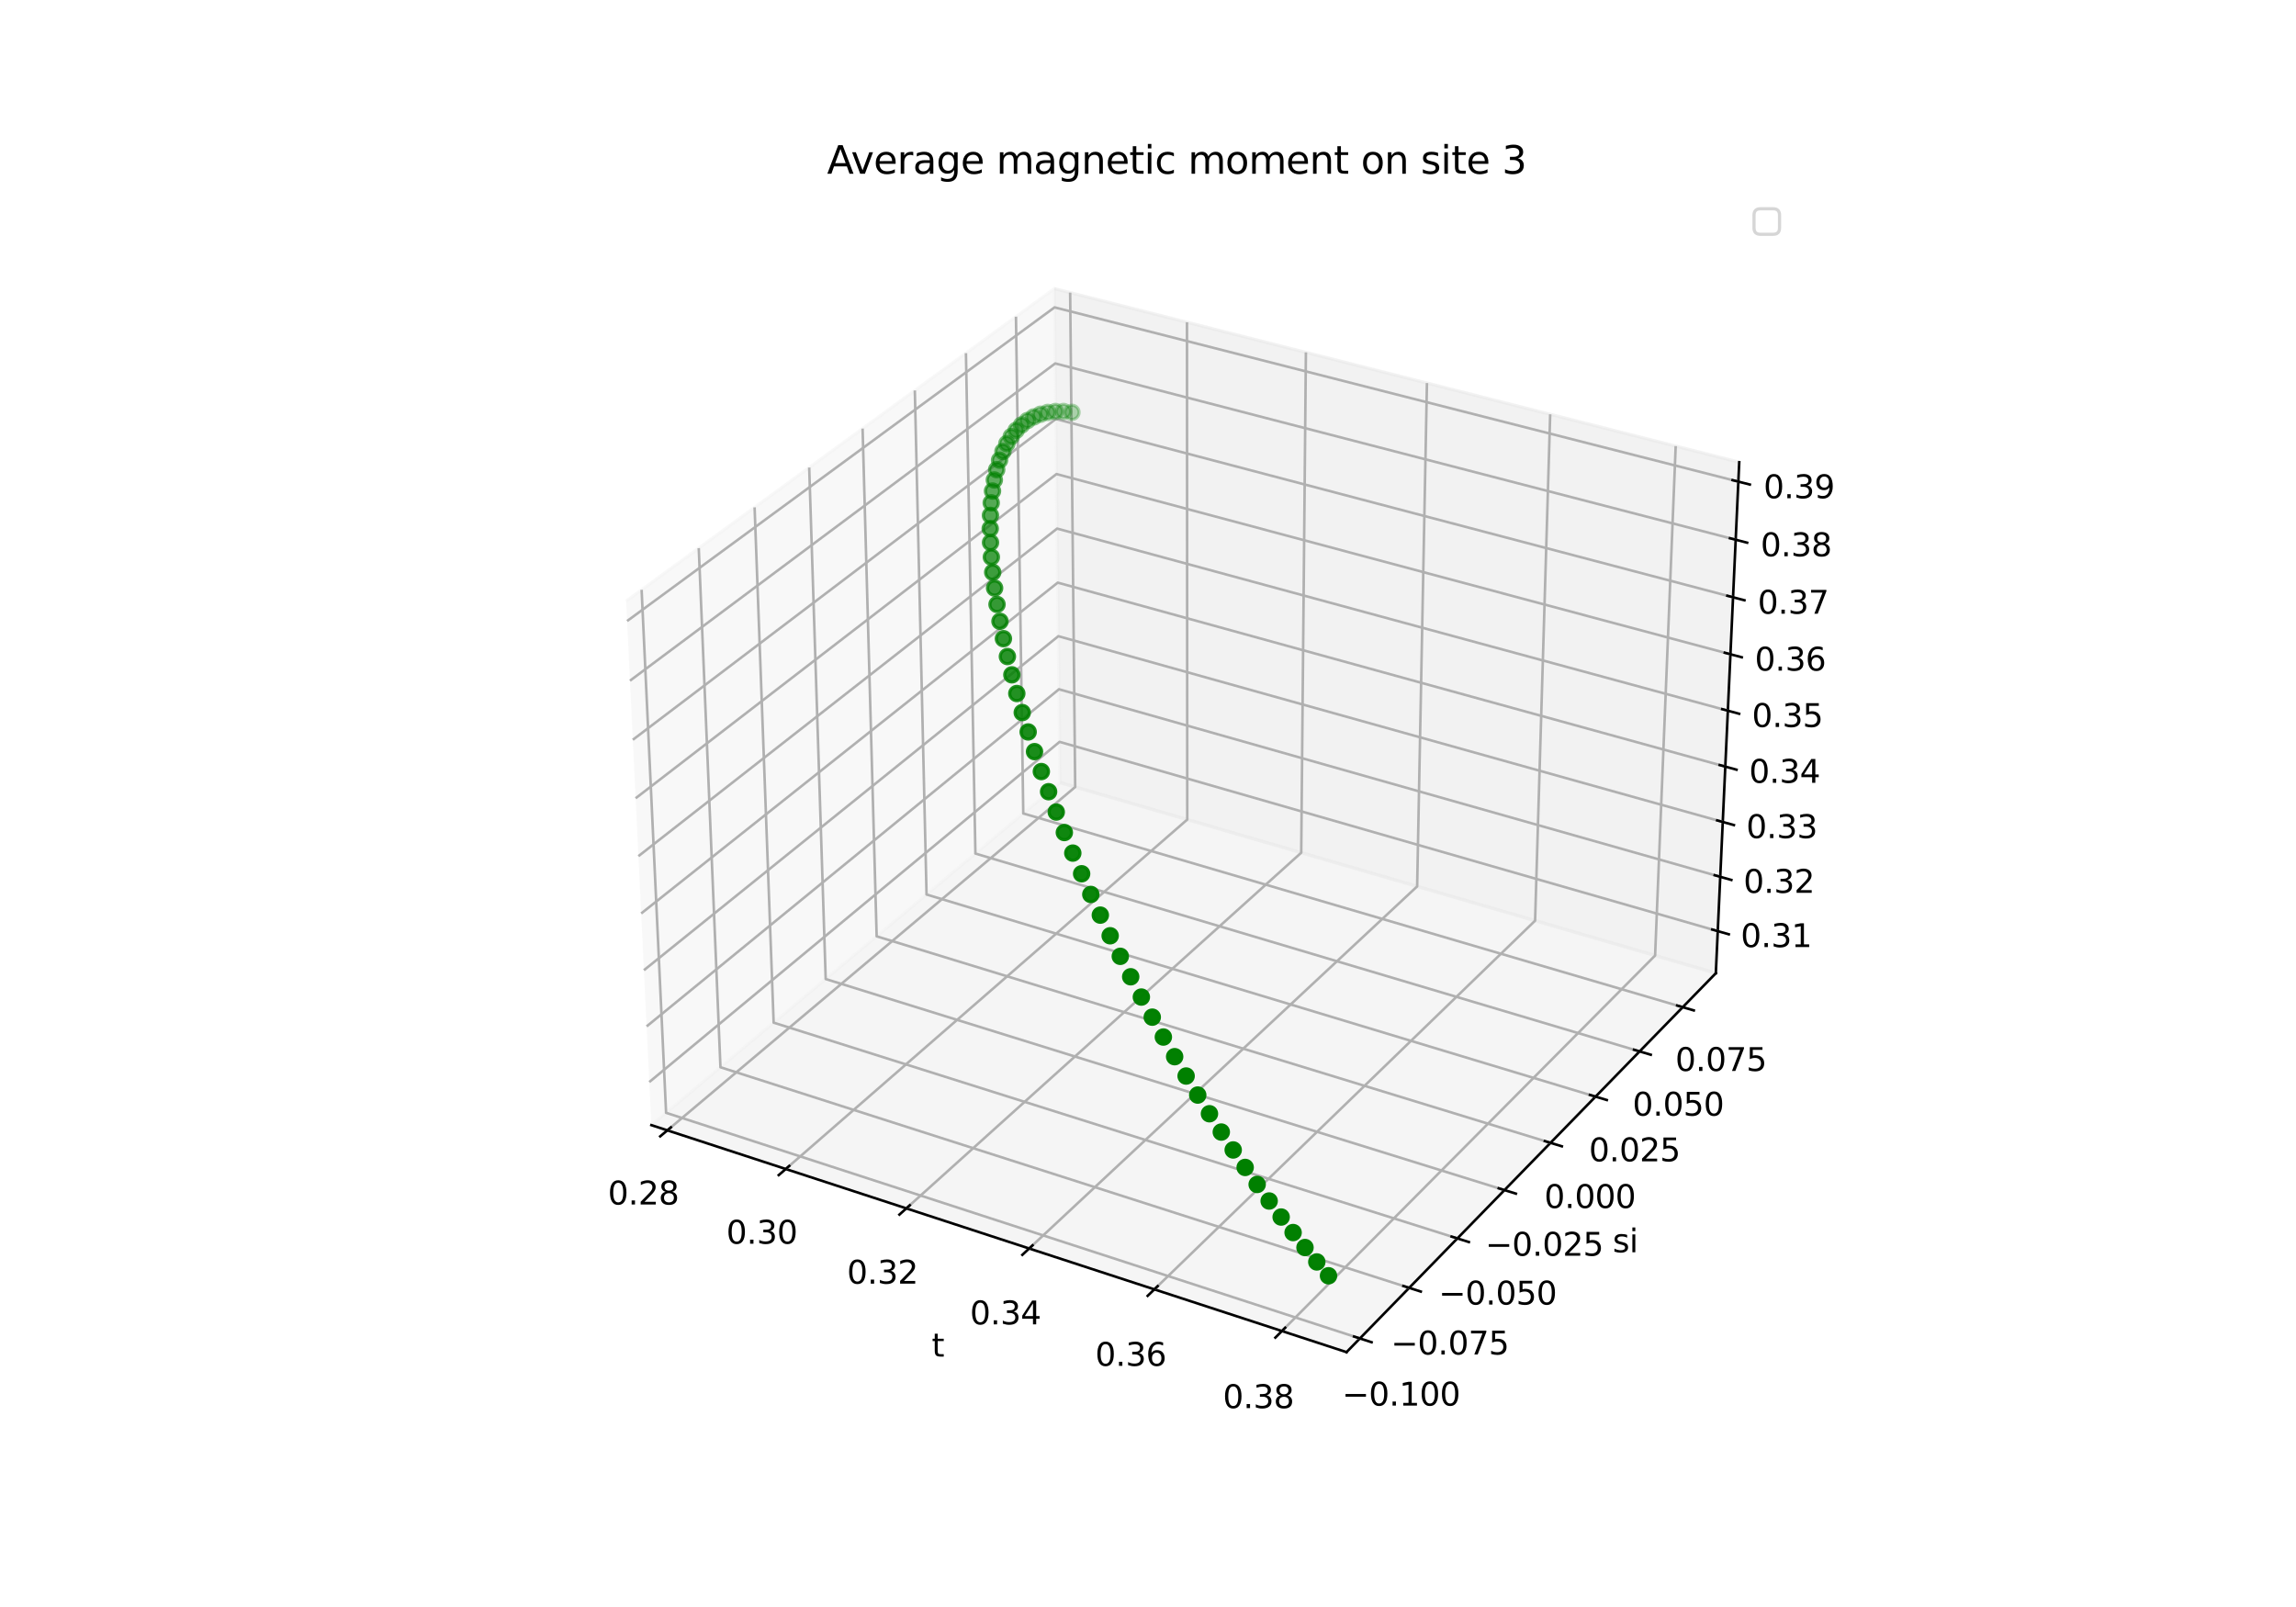 <?xml version="1.0" encoding="utf-8" standalone="no"?>
<!DOCTYPE svg PUBLIC "-//W3C//DTD SVG 1.1//EN"
  "http://www.w3.org/Graphics/SVG/1.1/DTD/svg11.dtd">
<svg xmlns:xlink="http://www.w3.org/1999/xlink" width="720pt" height="504pt" viewBox="0 0 720 504" xmlns="http://www.w3.org/2000/svg" version="1.1">
 <defs>
  <style type="text/css">*{stroke-linejoin: round; stroke-linecap: butt}</style>
 </defs>
 <g id="figure_1">
  <g id="patch_1">
   <path d="M 0 504 
L 720 504 
L 720 0 
L 0 0 
z
" style="fill: #ffffff"/>
  </g>
  <g id="patch_2">
   <path d="M 174.96 448.56 
L 563.04 448.56 
L 563.04 60.48 
L 174.96 60.48 
z
" style="fill: #ffffff"/>
  </g>
  <g id="pane3d_1">
   <g id="patch_3">
    <path d="M 204.263 352.872 
L 332.419 245.448 
L 330.638 90.525 
L 196.348 188.523 
" style="fill: #f2f2f2; opacity: 0.5; stroke: #f2f2f2; stroke-linejoin: miter"/>
   </g>
  </g>
  <g id="pane3d_2">
   <g id="patch_4">
    <path d="M 332.419 245.448 
L 538.065 305.222 
L 545.404 144.961 
L 330.638 90.525 
" style="fill: #e6e6e6; opacity: 0.5; stroke: #e6e6e6; stroke-linejoin: miter"/>
   </g>
  </g>
  <g id="pane3d_3">
   <g id="patch_5">
    <path d="M 204.263 352.872 
L 422.257 424.069 
L 538.065 305.222 
L 332.419 245.448 
" style="fill: #ececec; opacity: 0.5; stroke: #ececec; stroke-linejoin: miter"/>
   </g>
  </g>
  <g id="axis3d_1">
   <g id="line2d_1">
    <path d="M 204.263 352.872 
L 422.257 424.069 
" style="fill: none; stroke: #000000; stroke-width: 0.8; stroke-linecap: square"/>
   </g>
   <g id="text_1">
    <!-- t -->
    <g transform="translate(292.177 425.472) scale(0.1 -0.1)">
     <defs>
      <path id="DejaVuSans-74" d="M 1172 4494 
L 1172 3500 
L 2356 3500 
L 2356 3053 
L 1172 3053 
L 1172 1153 
Q 1172 725 1289 603 
Q 1406 481 1766 481 
L 2356 481 
L 2356 0 
L 1766 0 
Q 1100 0 847 248 
Q 594 497 594 1153 
L 594 3053 
L 172 3053 
L 172 3500 
L 594 3500 
L 594 4494 
L 1172 4494 
z
" transform="scale(0.016)"/>
     </defs>
     <use xlink:href="#DejaVuSans-74"/>
    </g>
   </g>
   <g id="Line3DCollection_1">
    <path d="M 209.273 354.508 
L 337.167 246.828 
L 335.585 91.779 
" style="fill: none; stroke: #b0b0b0; stroke-width: 0.8"/>
    <path d="M 246.396 366.633 
L 372.308 257.043 
L 372.225 101.066 
" style="fill: none; stroke: #b0b0b0; stroke-width: 0.8"/>
    <path d="M 284.21 378.983 
L 408.049 267.431 
L 409.516 110.518 
" style="fill: none; stroke: #b0b0b0; stroke-width: 0.8"/>
    <path d="M 322.733 391.564 
L 444.404 277.998 
L 447.476 120.14 
" style="fill: none; stroke: #b0b0b0; stroke-width: 0.8"/>
    <path d="M 361.986 404.384 
L 481.389 288.748 
L 486.124 129.936 
" style="fill: none; stroke: #b0b0b0; stroke-width: 0.8"/>
    <path d="M 401.99 417.449 
L 519.022 299.686 
L 525.478 139.911 
" style="fill: none; stroke: #b0b0b0; stroke-width: 0.8"/>
   </g>
   <g id="xtick_1">
    <g id="line2d_2">
     <path d="M 210.387 353.571 
L 207.041 356.387 
" style="fill: none; stroke: #000000; stroke-width: 0.8; stroke-linecap: square"/>
    </g>
    <g id="text_2">
     <!-- 0.28 -->
     <g transform="translate(190.615 377.76) scale(0.1 -0.1)">
      <defs>
       <path id="DejaVuSans-30" d="M 2034 4250 
Q 1547 4250 1301 3770 
Q 1056 3291 1056 2328 
Q 1056 1369 1301 889 
Q 1547 409 2034 409 
Q 2525 409 2770 889 
Q 3016 1369 3016 2328 
Q 3016 3291 2770 3770 
Q 2525 4250 2034 4250 
z
M 2034 4750 
Q 2819 4750 3233 4129 
Q 3647 3509 3647 2328 
Q 3647 1150 3233 529 
Q 2819 -91 2034 -91 
Q 1250 -91 836 529 
Q 422 1150 422 2328 
Q 422 3509 836 4129 
Q 1250 4750 2034 4750 
z
" transform="scale(0.016)"/>
       <path id="DejaVuSans-2e" d="M 684 794 
L 1344 794 
L 1344 0 
L 684 0 
L 684 794 
z
" transform="scale(0.016)"/>
       <path id="DejaVuSans-32" d="M 1228 531 
L 3431 531 
L 3431 0 
L 469 0 
L 469 531 
Q 828 903 1448 1529 
Q 2069 2156 2228 2338 
Q 2531 2678 2651 2914 
Q 2772 3150 2772 3378 
Q 2772 3750 2511 3984 
Q 2250 4219 1831 4219 
Q 1534 4219 1204 4116 
Q 875 4013 500 3803 
L 500 4441 
Q 881 4594 1212 4672 
Q 1544 4750 1819 4750 
Q 2544 4750 2975 4387 
Q 3406 4025 3406 3419 
Q 3406 3131 3298 2873 
Q 3191 2616 2906 2266 
Q 2828 2175 2409 1742 
Q 1991 1309 1228 531 
z
" transform="scale(0.016)"/>
       <path id="DejaVuSans-38" d="M 2034 2216 
Q 1584 2216 1326 1975 
Q 1069 1734 1069 1313 
Q 1069 891 1326 650 
Q 1584 409 2034 409 
Q 2484 409 2743 651 
Q 3003 894 3003 1313 
Q 3003 1734 2745 1975 
Q 2488 2216 2034 2216 
z
M 1403 2484 
Q 997 2584 770 2862 
Q 544 3141 544 3541 
Q 544 4100 942 4425 
Q 1341 4750 2034 4750 
Q 2731 4750 3128 4425 
Q 3525 4100 3525 3541 
Q 3525 3141 3298 2862 
Q 3072 2584 2669 2484 
Q 3125 2378 3379 2068 
Q 3634 1759 3634 1313 
Q 3634 634 3220 271 
Q 2806 -91 2034 -91 
Q 1263 -91 848 271 
Q 434 634 434 1313 
Q 434 1759 690 2068 
Q 947 2378 1403 2484 
z
M 1172 3481 
Q 1172 3119 1398 2916 
Q 1625 2713 2034 2713 
Q 2441 2713 2670 2916 
Q 2900 3119 2900 3481 
Q 2900 3844 2670 4047 
Q 2441 4250 2034 4250 
Q 1625 4250 1398 4047 
Q 1172 3844 1172 3481 
z
" transform="scale(0.016)"/>
      </defs>
      <use xlink:href="#DejaVuSans-30"/>
      <use xlink:href="#DejaVuSans-2e" x="63.623"/>
      <use xlink:href="#DejaVuSans-32" x="95.41"/>
      <use xlink:href="#DejaVuSans-38" x="159.033"/>
     </g>
    </g>
   </g>
   <g id="xtick_2">
    <g id="line2d_3">
     <path d="M 247.494 365.678 
L 244.198 368.547 
" style="fill: none; stroke: #000000; stroke-width: 0.8; stroke-linecap: square"/>
    </g>
    <g id="text_3">
     <!-- 0.30 -->
     <g transform="translate(227.764 390.061) scale(0.1 -0.1)">
      <defs>
       <path id="DejaVuSans-33" d="M 2597 2516 
Q 3050 2419 3304 2112 
Q 3559 1806 3559 1356 
Q 3559 666 3084 287 
Q 2609 -91 1734 -91 
Q 1441 -91 1130 -33 
Q 819 25 488 141 
L 488 750 
Q 750 597 1062 519 
Q 1375 441 1716 441 
Q 2309 441 2620 675 
Q 2931 909 2931 1356 
Q 2931 1769 2642 2001 
Q 2353 2234 1838 2234 
L 1294 2234 
L 1294 2753 
L 1863 2753 
Q 2328 2753 2575 2939 
Q 2822 3125 2822 3475 
Q 2822 3834 2567 4026 
Q 2313 4219 1838 4219 
Q 1578 4219 1281 4162 
Q 984 4106 628 3988 
L 628 4550 
Q 988 4650 1302 4700 
Q 1616 4750 1894 4750 
Q 2613 4750 3031 4423 
Q 3450 4097 3450 3541 
Q 3450 3153 3228 2886 
Q 3006 2619 2597 2516 
z
" transform="scale(0.016)"/>
      </defs>
      <use xlink:href="#DejaVuSans-30"/>
      <use xlink:href="#DejaVuSans-2e" x="63.623"/>
      <use xlink:href="#DejaVuSans-33" x="95.41"/>
      <use xlink:href="#DejaVuSans-30" x="159.033"/>
     </g>
    </g>
   </g>
   <g id="xtick_3">
    <g id="line2d_4">
     <path d="M 285.29 378.01 
L 282.046 380.932 
" style="fill: none; stroke: #000000; stroke-width: 0.8; stroke-linecap: square"/>
    </g>
    <g id="text_4">
     <!-- 0.32 -->
     <g transform="translate(265.605 402.59) scale(0.1 -0.1)">
      <use xlink:href="#DejaVuSans-30"/>
      <use xlink:href="#DejaVuSans-2e" x="63.623"/>
      <use xlink:href="#DejaVuSans-33" x="95.41"/>
      <use xlink:href="#DejaVuSans-32" x="159.033"/>
     </g>
    </g>
   </g>
   <g id="xtick_4">
    <g id="line2d_5">
     <path d="M 323.795 390.573 
L 320.605 393.551 
" style="fill: none; stroke: #000000; stroke-width: 0.8; stroke-linecap: square"/>
    </g>
    <g id="text_5">
     <!-- 0.34 -->
     <g transform="translate(304.158 415.355) scale(0.1 -0.1)">
      <defs>
       <path id="DejaVuSans-34" d="M 2419 4116 
L 825 1625 
L 2419 1625 
L 2419 4116 
z
M 2253 4666 
L 3047 4666 
L 3047 1625 
L 3713 1625 
L 3713 1100 
L 3047 1100 
L 3047 0 
L 2419 0 
L 2419 1100 
L 313 1100 
L 313 1709 
L 2253 4666 
z
" transform="scale(0.016)"/>
      </defs>
      <use xlink:href="#DejaVuSans-30"/>
      <use xlink:href="#DejaVuSans-2e" x="63.623"/>
      <use xlink:href="#DejaVuSans-33" x="95.41"/>
      <use xlink:href="#DejaVuSans-34" x="159.033"/>
     </g>
    </g>
   </g>
   <g id="xtick_5">
    <g id="line2d_6">
     <path d="M 363.029 403.374 
L 359.896 406.409 
" style="fill: none; stroke: #000000; stroke-width: 0.8; stroke-linecap: square"/>
    </g>
    <g id="text_6">
     <!-- 0.36 -->
     <g transform="translate(343.444 428.363) scale(0.1 -0.1)">
      <defs>
       <path id="DejaVuSans-36" d="M 2113 2584 
Q 1688 2584 1439 2293 
Q 1191 2003 1191 1497 
Q 1191 994 1439 701 
Q 1688 409 2113 409 
Q 2538 409 2786 701 
Q 3034 994 3034 1497 
Q 3034 2003 2786 2293 
Q 2538 2584 2113 2584 
z
M 3366 4563 
L 3366 3988 
Q 3128 4100 2886 4159 
Q 2644 4219 2406 4219 
Q 1781 4219 1451 3797 
Q 1122 3375 1075 2522 
Q 1259 2794 1537 2939 
Q 1816 3084 2150 3084 
Q 2853 3084 3261 2657 
Q 3669 2231 3669 1497 
Q 3669 778 3244 343 
Q 2819 -91 2113 -91 
Q 1303 -91 875 529 
Q 447 1150 447 2328 
Q 447 3434 972 4092 
Q 1497 4750 2381 4750 
Q 2619 4750 2861 4703 
Q 3103 4656 3366 4563 
z
" transform="scale(0.016)"/>
      </defs>
      <use xlink:href="#DejaVuSans-30"/>
      <use xlink:href="#DejaVuSans-2e" x="63.623"/>
      <use xlink:href="#DejaVuSans-33" x="95.41"/>
      <use xlink:href="#DejaVuSans-36" x="159.033"/>
     </g>
    </g>
   </g>
   <g id="xtick_6">
    <g id="line2d_7">
     <path d="M 403.012 416.42 
L 399.939 419.513 
" style="fill: none; stroke: #000000; stroke-width: 0.8; stroke-linecap: square"/>
    </g>
    <g id="text_7">
     <!-- 0.38 -->
     <g transform="translate(383.483 441.62) scale(0.1 -0.1)">
      <use xlink:href="#DejaVuSans-30"/>
      <use xlink:href="#DejaVuSans-2e" x="63.623"/>
      <use xlink:href="#DejaVuSans-33" x="95.41"/>
      <use xlink:href="#DejaVuSans-38" x="159.033"/>
     </g>
    </g>
   </g>
  </g>
  <g id="axis3d_2">
   <g id="line2d_8">
    <path d="M 538.065 305.222 
L 422.257 424.069 
" style="fill: none; stroke: #000000; stroke-width: 0.8; stroke-linecap: square"/>
   </g>
   <g id="text_8">
    <!-- si -->
    <g transform="translate(505.72 392.744) scale(0.1 -0.1)">
     <defs>
      <path id="DejaVuSans-73" d="M 2834 3397 
L 2834 2853 
Q 2591 2978 2328 3040 
Q 2066 3103 1784 3103 
Q 1356 3103 1142 2972 
Q 928 2841 928 2578 
Q 928 2378 1081 2264 
Q 1234 2150 1697 2047 
L 1894 2003 
Q 2506 1872 2764 1633 
Q 3022 1394 3022 966 
Q 3022 478 2636 193 
Q 2250 -91 1575 -91 
Q 1294 -91 989 -36 
Q 684 19 347 128 
L 347 722 
Q 666 556 975 473 
Q 1284 391 1588 391 
Q 1994 391 2212 530 
Q 2431 669 2431 922 
Q 2431 1156 2273 1281 
Q 2116 1406 1581 1522 
L 1381 1569 
Q 847 1681 609 1914 
Q 372 2147 372 2553 
Q 372 3047 722 3315 
Q 1072 3584 1716 3584 
Q 2034 3584 2315 3537 
Q 2597 3491 2834 3397 
z
" transform="scale(0.016)"/>
      <path id="DejaVuSans-69" d="M 603 3500 
L 1178 3500 
L 1178 0 
L 603 0 
L 603 3500 
z
M 603 4863 
L 1178 4863 
L 1178 4134 
L 603 4134 
L 603 4863 
z
" transform="scale(0.016)"/>
     </defs>
     <use xlink:href="#DejaVuSans-73"/>
     <use xlink:href="#DejaVuSans-69" x="52.1"/>
    </g>
   </g>
   <g id="Line3DCollection_2">
    <path d="M 201.202 184.981 
L 208.878 349.003 
L 426.446 419.77 
" style="fill: none; stroke: #b0b0b0; stroke-width: 0.8"/>
    <path d="M 219.12 171.905 
L 225.926 334.714 
L 441.905 403.906 
" style="fill: none; stroke: #b0b0b0; stroke-width: 0.8"/>
    <path d="M 236.633 159.125 
L 242.606 320.732 
L 457.013 388.401 
" style="fill: none; stroke: #b0b0b0; stroke-width: 0.8"/>
    <path d="M 253.756 146.63 
L 258.929 307.049 
L 471.782 373.245 
" style="fill: none; stroke: #b0b0b0; stroke-width: 0.8"/>
    <path d="M 270.501 134.41 
L 274.909 293.655 
L 486.222 358.425 
" style="fill: none; stroke: #b0b0b0; stroke-width: 0.8"/>
    <path d="M 286.881 122.456 
L 290.554 280.541 
L 500.346 343.93 
" style="fill: none; stroke: #b0b0b0; stroke-width: 0.8"/>
    <path d="M 302.908 110.761 
L 305.876 267.698 
L 514.163 329.751 
" style="fill: none; stroke: #b0b0b0; stroke-width: 0.8"/>
    <path d="M 318.593 99.315 
L 320.885 255.117 
L 527.684 315.876 
" style="fill: none; stroke: #b0b0b0; stroke-width: 0.8"/>
   </g>
   <g id="xtick_7">
    <g id="line2d_9">
     <path d="M 424.612 419.174 
L 430.118 420.965 
" style="fill: none; stroke: #000000; stroke-width: 0.8; stroke-linecap: square"/>
    </g>
    <g id="text_9">
     <!-- −0.100 -->
     <g transform="translate(420.855 440.829) scale(0.1 -0.1)">
      <defs>
       <path id="DejaVuSans-2212" d="M 678 2272 
L 4684 2272 
L 4684 1741 
L 678 1741 
L 678 2272 
z
" transform="scale(0.016)"/>
       <path id="DejaVuSans-31" d="M 794 531 
L 1825 531 
L 1825 4091 
L 703 3866 
L 703 4441 
L 1819 4666 
L 2450 4666 
L 2450 531 
L 3481 531 
L 3481 0 
L 794 0 
L 794 531 
z
" transform="scale(0.016)"/>
      </defs>
      <use xlink:href="#DejaVuSans-2212"/>
      <use xlink:href="#DejaVuSans-30" x="83.789"/>
      <use xlink:href="#DejaVuSans-2e" x="147.412"/>
      <use xlink:href="#DejaVuSans-31" x="179.199"/>
      <use xlink:href="#DejaVuSans-30" x="242.822"/>
      <use xlink:href="#DejaVuSans-30" x="306.445"/>
     </g>
    </g>
   </g>
   <g id="xtick_8">
    <g id="line2d_10">
     <path d="M 440.086 403.323 
L 445.548 405.073 
" style="fill: none; stroke: #000000; stroke-width: 0.8; stroke-linecap: square"/>
    </g>
    <g id="text_10">
     <!-- −0.075 -->
     <g transform="translate(436.172 424.804) scale(0.1 -0.1)">
      <defs>
       <path id="DejaVuSans-37" d="M 525 4666 
L 3525 4666 
L 3525 4397 
L 1831 0 
L 1172 0 
L 2766 4134 
L 525 4134 
L 525 4666 
z
" transform="scale(0.016)"/>
       <path id="DejaVuSans-35" d="M 691 4666 
L 3169 4666 
L 3169 4134 
L 1269 4134 
L 1269 2991 
Q 1406 3038 1543 3061 
Q 1681 3084 1819 3084 
Q 2600 3084 3056 2656 
Q 3513 2228 3513 1497 
Q 3513 744 3044 326 
Q 2575 -91 1722 -91 
Q 1428 -91 1123 -41 
Q 819 9 494 109 
L 494 744 
Q 775 591 1075 516 
Q 1375 441 1709 441 
Q 2250 441 2565 725 
Q 2881 1009 2881 1497 
Q 2881 1984 2565 2268 
Q 2250 2553 1709 2553 
Q 1456 2553 1204 2497 
Q 953 2441 691 2322 
L 691 4666 
z
" transform="scale(0.016)"/>
      </defs>
      <use xlink:href="#DejaVuSans-2212"/>
      <use xlink:href="#DejaVuSans-30" x="83.789"/>
      <use xlink:href="#DejaVuSans-2e" x="147.412"/>
      <use xlink:href="#DejaVuSans-30" x="179.199"/>
      <use xlink:href="#DejaVuSans-37" x="242.822"/>
      <use xlink:href="#DejaVuSans-35" x="306.445"/>
     </g>
    </g>
   </g>
   <g id="xtick_9">
    <g id="line2d_11">
     <path d="M 455.208 387.832 
L 460.627 389.542 
" style="fill: none; stroke: #000000; stroke-width: 0.8; stroke-linecap: square"/>
    </g>
    <g id="text_11">
     <!-- −0.050 -->
     <g transform="translate(451.141 409.142) scale(0.1 -0.1)">
      <use xlink:href="#DejaVuSans-2212"/>
      <use xlink:href="#DejaVuSans-30" x="83.789"/>
      <use xlink:href="#DejaVuSans-2e" x="147.412"/>
      <use xlink:href="#DejaVuSans-30" x="179.199"/>
      <use xlink:href="#DejaVuSans-35" x="242.822"/>
      <use xlink:href="#DejaVuSans-30" x="306.445"/>
     </g>
    </g>
   </g>
   <g id="xtick_10">
    <g id="line2d_12">
     <path d="M 469.991 372.688 
L 475.368 374.36 
" style="fill: none; stroke: #000000; stroke-width: 0.8; stroke-linecap: square"/>
    </g>
    <g id="text_12">
     <!-- −0.025 -->
     <g transform="translate(465.774 393.832) scale(0.1 -0.1)">
      <use xlink:href="#DejaVuSans-2212"/>
      <use xlink:href="#DejaVuSans-30" x="83.789"/>
      <use xlink:href="#DejaVuSans-2e" x="147.412"/>
      <use xlink:href="#DejaVuSans-30" x="179.199"/>
      <use xlink:href="#DejaVuSans-32" x="242.822"/>
      <use xlink:href="#DejaVuSans-35" x="306.445"/>
     </g>
    </g>
   </g>
   <g id="xtick_11">
    <g id="line2d_13">
     <path d="M 484.445 357.88 
L 489.781 359.516 
" style="fill: none; stroke: #000000; stroke-width: 0.8; stroke-linecap: square"/>
    </g>
    <g id="text_13">
     <!-- 0.000 -->
     <g transform="translate(484.272 378.862) scale(0.1 -0.1)">
      <use xlink:href="#DejaVuSans-30"/>
      <use xlink:href="#DejaVuSans-2e" x="63.623"/>
      <use xlink:href="#DejaVuSans-30" x="95.41"/>
      <use xlink:href="#DejaVuSans-30" x="159.033"/>
      <use xlink:href="#DejaVuSans-30" x="222.656"/>
     </g>
    </g>
   </g>
   <g id="xtick_12">
    <g id="line2d_14">
     <path d="M 498.583 343.398 
L 503.877 344.997 
" style="fill: none; stroke: #000000; stroke-width: 0.8; stroke-linecap: square"/>
    </g>
    <g id="text_14">
     <!-- 0.025 -->
     <g transform="translate(498.265 364.221) scale(0.1 -0.1)">
      <use xlink:href="#DejaVuSans-30"/>
      <use xlink:href="#DejaVuSans-2e" x="63.623"/>
      <use xlink:href="#DejaVuSans-30" x="95.41"/>
      <use xlink:href="#DejaVuSans-32" x="159.033"/>
      <use xlink:href="#DejaVuSans-35" x="222.656"/>
     </g>
    </g>
   </g>
   <g id="xtick_13">
    <g id="line2d_15">
     <path d="M 512.414 329.229 
L 517.667 330.794 
" style="fill: none; stroke: #000000; stroke-width: 0.8; stroke-linecap: square"/>
    </g>
    <g id="text_15">
     <!-- 0.050 -->
     <g transform="translate(511.955 349.898) scale(0.1 -0.1)">
      <use xlink:href="#DejaVuSans-30"/>
      <use xlink:href="#DejaVuSans-2e" x="63.623"/>
      <use xlink:href="#DejaVuSans-30" x="95.41"/>
      <use xlink:href="#DejaVuSans-35" x="159.033"/>
      <use xlink:href="#DejaVuSans-30" x="222.656"/>
     </g>
    </g>
   </g>
   <g id="xtick_14">
    <g id="line2d_16">
     <path d="M 525.947 315.366 
L 531.16 316.897 
" style="fill: none; stroke: #000000; stroke-width: 0.8; stroke-linecap: square"/>
    </g>
    <g id="text_16">
     <!-- 0.075 -->
     <g transform="translate(525.35 335.883) scale(0.1 -0.1)">
      <use xlink:href="#DejaVuSans-30"/>
      <use xlink:href="#DejaVuSans-2e" x="63.623"/>
      <use xlink:href="#DejaVuSans-30" x="95.41"/>
      <use xlink:href="#DejaVuSans-37" x="159.033"/>
      <use xlink:href="#DejaVuSans-35" x="222.656"/>
     </g>
    </g>
   </g>
  </g>
  <g id="axis3d_3">
   <g id="line2d_17">
    <path d="M 538.065 305.222 
L 545.404 144.961 
" style="fill: none; stroke: #000000; stroke-width: 0.8; stroke-linecap: square"/>
   </g>
   <g id="Line3DCollection_3">
    <path d="M 538.67 292.024 
L 332.272 232.666 
L 203.612 339.359 
" style="fill: none; stroke: #b0b0b0; stroke-width: 0.8"/>
    <path d="M 539.45 274.987 
L 332.083 216.171 
L 202.772 321.909 
" style="fill: none; stroke: #b0b0b0; stroke-width: 0.8"/>
    <path d="M 540.237 257.788 
L 331.891 199.526 
L 201.923 304.286 
" style="fill: none; stroke: #b0b0b0; stroke-width: 0.8"/>
    <path d="M 541.032 240.424 
L 331.698 182.73 
L 201.066 286.488 
" style="fill: none; stroke: #b0b0b0; stroke-width: 0.8"/>
    <path d="M 541.835 222.893 
L 331.503 165.779 
L 200.2 268.512 
" style="fill: none; stroke: #b0b0b0; stroke-width: 0.8"/>
    <path d="M 542.646 205.192 
L 331.307 148.673 
L 199.326 250.355 
" style="fill: none; stroke: #b0b0b0; stroke-width: 0.8"/>
    <path d="M 543.464 187.319 
L 331.108 131.408 
L 198.443 232.015 
" style="fill: none; stroke: #b0b0b0; stroke-width: 0.8"/>
    <path d="M 544.291 169.272 
L 330.908 113.983 
L 197.551 213.489 
" style="fill: none; stroke: #b0b0b0; stroke-width: 0.8"/>
    <path d="M 545.125 151.047 
L 330.705 96.396 
L 196.649 194.774 
" style="fill: none; stroke: #b0b0b0; stroke-width: 0.8"/>
   </g>
   <g id="xtick_15">
    <g id="line2d_18">
     <path d="M 536.937 291.526 
L 542.139 293.022 
" style="fill: none; stroke: #000000; stroke-width: 0.8; stroke-linecap: square"/>
    </g>
    <g id="text_17">
     <!-- 0.31 -->
     <g transform="translate(545.869 297.033) scale(0.1 -0.1)">
      <use xlink:href="#DejaVuSans-30"/>
      <use xlink:href="#DejaVuSans-2e" x="63.623"/>
      <use xlink:href="#DejaVuSans-33" x="95.41"/>
      <use xlink:href="#DejaVuSans-31" x="159.033"/>
     </g>
    </g>
   </g>
   <g id="xtick_16">
    <g id="line2d_19">
     <path d="M 537.709 274.494 
L 542.936 275.976 
" style="fill: none; stroke: #000000; stroke-width: 0.8; stroke-linecap: square"/>
    </g>
    <g id="text_18">
     <!-- 0.32 -->
     <g transform="translate(546.734 280.019) scale(0.1 -0.1)">
      <use xlink:href="#DejaVuSans-30"/>
      <use xlink:href="#DejaVuSans-2e" x="63.623"/>
      <use xlink:href="#DejaVuSans-33" x="95.41"/>
      <use xlink:href="#DejaVuSans-32" x="159.033"/>
     </g>
    </g>
   </g>
   <g id="xtick_17">
    <g id="line2d_20">
     <path d="M 538.488 257.299 
L 543.741 258.768 
" style="fill: none; stroke: #000000; stroke-width: 0.8; stroke-linecap: square"/>
    </g>
    <g id="text_19">
     <!-- 0.33 -->
     <g transform="translate(547.607 262.844) scale(0.1 -0.1)">
      <use xlink:href="#DejaVuSans-30"/>
      <use xlink:href="#DejaVuSans-2e" x="63.623"/>
      <use xlink:href="#DejaVuSans-33" x="95.41"/>
      <use xlink:href="#DejaVuSans-33" x="159.033"/>
     </g>
    </g>
   </g>
   <g id="xtick_18">
    <g id="line2d_21">
     <path d="M 539.274 239.94 
L 544.553 241.395 
" style="fill: none; stroke: #000000; stroke-width: 0.8; stroke-linecap: square"/>
    </g>
    <g id="text_20">
     <!-- 0.34 -->
     <g transform="translate(548.489 245.504) scale(0.1 -0.1)">
      <use xlink:href="#DejaVuSans-30"/>
      <use xlink:href="#DejaVuSans-2e" x="63.623"/>
      <use xlink:href="#DejaVuSans-33" x="95.41"/>
      <use xlink:href="#DejaVuSans-34" x="159.033"/>
     </g>
    </g>
   </g>
   <g id="xtick_19">
    <g id="line2d_22">
     <path d="M 540.068 222.413 
L 545.374 223.854 
" style="fill: none; stroke: #000000; stroke-width: 0.8; stroke-linecap: square"/>
    </g>
    <g id="text_21">
     <!-- 0.35 -->
     <g transform="translate(549.38 227.997) scale(0.1 -0.1)">
      <use xlink:href="#DejaVuSans-30"/>
      <use xlink:href="#DejaVuSans-2e" x="63.623"/>
      <use xlink:href="#DejaVuSans-33" x="95.41"/>
      <use xlink:href="#DejaVuSans-35" x="159.033"/>
     </g>
    </g>
   </g>
   <g id="xtick_20">
    <g id="line2d_23">
     <path d="M 540.87 204.717 
L 546.202 206.143 
" style="fill: none; stroke: #000000; stroke-width: 0.8; stroke-linecap: square"/>
    </g>
    <g id="text_22">
     <!-- 0.36 -->
     <g transform="translate(550.279 210.322) scale(0.1 -0.1)">
      <use xlink:href="#DejaVuSans-30"/>
      <use xlink:href="#DejaVuSans-2e" x="63.623"/>
      <use xlink:href="#DejaVuSans-33" x="95.41"/>
      <use xlink:href="#DejaVuSans-36" x="159.033"/>
     </g>
    </g>
   </g>
   <g id="xtick_21">
    <g id="line2d_24">
     <path d="M 541.679 186.849 
L 547.039 188.26 
" style="fill: none; stroke: #000000; stroke-width: 0.8; stroke-linecap: square"/>
    </g>
    <g id="text_23">
     <!-- 0.37 -->
     <g transform="translate(551.187 192.475) scale(0.1 -0.1)">
      <use xlink:href="#DejaVuSans-30"/>
      <use xlink:href="#DejaVuSans-2e" x="63.623"/>
      <use xlink:href="#DejaVuSans-33" x="95.41"/>
      <use xlink:href="#DejaVuSans-37" x="159.033"/>
     </g>
    </g>
   </g>
   <g id="xtick_22">
    <g id="line2d_25">
     <path d="M 542.497 168.807 
L 547.883 170.203 
" style="fill: none; stroke: #000000; stroke-width: 0.8; stroke-linecap: square"/>
    </g>
    <g id="text_24">
     <!-- 0.38 -->
     <g transform="translate(552.103 174.454) scale(0.1 -0.1)">
      <use xlink:href="#DejaVuSans-30"/>
      <use xlink:href="#DejaVuSans-2e" x="63.623"/>
      <use xlink:href="#DejaVuSans-33" x="95.41"/>
      <use xlink:href="#DejaVuSans-38" x="159.033"/>
     </g>
    </g>
   </g>
   <g id="xtick_23">
    <g id="line2d_26">
     <path d="M 543.322 150.588 
L 548.736 151.968 
" style="fill: none; stroke: #000000; stroke-width: 0.8; stroke-linecap: square"/>
    </g>
    <g id="text_25">
     <!-- 0.39 -->
     <g transform="translate(553.029 156.257) scale(0.1 -0.1)">
      <defs>
       <path id="DejaVuSans-39" d="M 703 97 
L 703 672 
Q 941 559 1184 500 
Q 1428 441 1663 441 
Q 2288 441 2617 861 
Q 2947 1281 2994 2138 
Q 2813 1869 2534 1725 
Q 2256 1581 1919 1581 
Q 1219 1581 811 2004 
Q 403 2428 403 3163 
Q 403 3881 828 4315 
Q 1253 4750 1959 4750 
Q 2769 4750 3195 4129 
Q 3622 3509 3622 2328 
Q 3622 1225 3098 567 
Q 2575 -91 1691 -91 
Q 1453 -91 1209 -44 
Q 966 3 703 97 
z
M 1959 2075 
Q 2384 2075 2632 2365 
Q 2881 2656 2881 3163 
Q 2881 3666 2632 3958 
Q 2384 4250 1959 4250 
Q 1534 4250 1286 3958 
Q 1038 3666 1038 3163 
Q 1038 2656 1286 2365 
Q 1534 2075 1959 2075 
z
" transform="scale(0.016)"/>
      </defs>
      <use xlink:href="#DejaVuSans-30"/>
      <use xlink:href="#DejaVuSans-2e" x="63.623"/>
      <use xlink:href="#DejaVuSans-33" x="95.41"/>
      <use xlink:href="#DejaVuSans-39" x="159.033"/>
     </g>
    </g>
   </g>
  </g>
  <g id="axes_1">
   <g id="Path3DCollection_1">
    <defs>
     <path id="C0_0_f89e9a5fe8" d="M 0 2.236 
C 0.593 2.236 1.162 2 1.581 1.581 
C 2 1.162 2.236 0.593 2.236 -0 
C 2.236 -0.593 2 -1.162 1.581 -1.581 
C 1.162 -2 0.593 -2.236 0 -2.236 
C -0.593 -2.236 -1.162 -2 -1.581 -1.581 
C -2 -1.162 -2.236 -0.593 -2.236 0 
C -2.236 0.593 -2 1.162 -1.581 1.581 
C -1.162 2 -0.593 2.236 0 2.236 
z
"/>
    </defs>
    <g clip-path="url(#pc500a300b1)">
     <use xlink:href="#C0_0_f89e9a5fe8" x="336.161" y="129.32" style="fill: #008000; fill-opacity: 0.3; stroke: #008000; stroke-opacity: 0.3"/>
    </g>
    <g clip-path="url(#pc500a300b1)">
     <use xlink:href="#C0_0_f89e9a5fe8" x="333.497" y="129.047" style="fill: #008000; fill-opacity: 0.324; stroke: #008000; stroke-opacity: 0.324"/>
    </g>
    <g clip-path="url(#pc500a300b1)">
     <use xlink:href="#C0_0_f89e9a5fe8" x="330.962" y="129.055" style="fill: #008000; fill-opacity: 0.348; stroke: #008000; stroke-opacity: 0.348"/>
    </g>
    <g clip-path="url(#pc500a300b1)">
     <use xlink:href="#C0_0_f89e9a5fe8" x="328.558" y="129.345" style="fill: #008000; fill-opacity: 0.372; stroke: #008000; stroke-opacity: 0.372"/>
    </g>
    <g clip-path="url(#pc500a300b1)">
     <use xlink:href="#C0_0_f89e9a5fe8" x="326.291" y="129.915" style="fill: #008000; fill-opacity: 0.396; stroke: #008000; stroke-opacity: 0.396"/>
    </g>
    <g clip-path="url(#pc500a300b1)">
     <use xlink:href="#C0_0_f89e9a5fe8" x="324.164" y="130.764" style="fill: #008000; fill-opacity: 0.419; stroke: #008000; stroke-opacity: 0.419"/>
    </g>
    <g clip-path="url(#pc500a300b1)">
     <use xlink:href="#C0_0_f89e9a5fe8" x="322.179" y="131.891" style="fill: #008000; fill-opacity: 0.442; stroke: #008000; stroke-opacity: 0.442"/>
    </g>
    <g clip-path="url(#pc500a300b1)">
     <use xlink:href="#C0_0_f89e9a5fe8" x="320.342" y="133.293" style="fill: #008000; fill-opacity: 0.465; stroke: #008000; stroke-opacity: 0.465"/>
    </g>
    <g clip-path="url(#pc500a300b1)">
     <use xlink:href="#C0_0_f89e9a5fe8" x="318.653" y="134.968" style="fill: #008000; fill-opacity: 0.488; stroke: #008000; stroke-opacity: 0.488"/>
    </g>
    <g clip-path="url(#pc500a300b1)">
     <use xlink:href="#C0_0_f89e9a5fe8" x="317.118" y="136.912" style="fill: #008000; fill-opacity: 0.511; stroke: #008000; stroke-opacity: 0.511"/>
    </g>
    <g clip-path="url(#pc500a300b1)">
     <use xlink:href="#C0_0_f89e9a5fe8" x="315.738" y="139.122" style="fill: #008000; fill-opacity: 0.533; stroke: #008000; stroke-opacity: 0.533"/>
    </g>
    <g clip-path="url(#pc500a300b1)">
     <use xlink:href="#C0_0_f89e9a5fe8" x="314.515" y="141.595" style="fill: #008000; fill-opacity: 0.555; stroke: #008000; stroke-opacity: 0.555"/>
    </g>
    <g clip-path="url(#pc500a300b1)">
     <use xlink:href="#C0_0_f89e9a5fe8" x="313.453" y="144.325" style="fill: #008000; fill-opacity: 0.576; stroke: #008000; stroke-opacity: 0.576"/>
    </g>
    <g clip-path="url(#pc500a300b1)">
     <use xlink:href="#C0_0_f89e9a5fe8" x="312.552" y="147.307" style="fill: #008000; fill-opacity: 0.597; stroke: #008000; stroke-opacity: 0.597"/>
    </g>
    <g clip-path="url(#pc500a300b1)">
     <use xlink:href="#C0_0_f89e9a5fe8" x="311.814" y="150.535" style="fill: #008000; fill-opacity: 0.618; stroke: #008000; stroke-opacity: 0.618"/>
    </g>
    <g clip-path="url(#pc500a300b1)">
     <use xlink:href="#C0_0_f89e9a5fe8" x="311.241" y="154.005" style="fill: #008000; fill-opacity: 0.638; stroke: #008000; stroke-opacity: 0.638"/>
    </g>
    <g clip-path="url(#pc500a300b1)">
     <use xlink:href="#C0_0_f89e9a5fe8" x="310.835" y="157.709" style="fill: #008000; fill-opacity: 0.658; stroke: #008000; stroke-opacity: 0.658"/>
    </g>
    <g clip-path="url(#pc500a300b1)">
     <use xlink:href="#C0_0_f89e9a5fe8" x="310.594" y="161.64" style="fill: #008000; fill-opacity: 0.678; stroke: #008000; stroke-opacity: 0.678"/>
    </g>
    <g clip-path="url(#pc500a300b1)">
     <use xlink:href="#C0_0_f89e9a5fe8" x="310.521" y="165.791" style="fill: #008000; fill-opacity: 0.697; stroke: #008000; stroke-opacity: 0.697"/>
    </g>
    <g clip-path="url(#pc500a300b1)">
     <use xlink:href="#C0_0_f89e9a5fe8" x="310.616" y="170.155" style="fill: #008000; fill-opacity: 0.715; stroke: #008000; stroke-opacity: 0.715"/>
    </g>
    <g clip-path="url(#pc500a300b1)">
     <use xlink:href="#C0_0_f89e9a5fe8" x="310.877" y="174.723" style="fill: #008000; fill-opacity: 0.733; stroke: #008000; stroke-opacity: 0.733"/>
    </g>
    <g clip-path="url(#pc500a300b1)">
     <use xlink:href="#C0_0_f89e9a5fe8" x="311.305" y="179.486" style="fill: #008000; fill-opacity: 0.751; stroke: #008000; stroke-opacity: 0.751"/>
    </g>
    <g clip-path="url(#pc500a300b1)">
     <use xlink:href="#C0_0_f89e9a5fe8" x="311.899" y="184.436" style="fill: #008000; fill-opacity: 0.768; stroke: #008000; stroke-opacity: 0.768"/>
    </g>
    <g clip-path="url(#pc500a300b1)">
     <use xlink:href="#C0_0_f89e9a5fe8" x="312.658" y="189.562" style="fill: #008000; fill-opacity: 0.784; stroke: #008000; stroke-opacity: 0.784"/>
    </g>
    <g clip-path="url(#pc500a300b1)">
     <use xlink:href="#C0_0_f89e9a5fe8" x="313.58" y="194.857" style="fill: #008000; fill-opacity: 0.8; stroke: #008000; stroke-opacity: 0.8"/>
    </g>
    <g clip-path="url(#pc500a300b1)">
     <use xlink:href="#C0_0_f89e9a5fe8" x="314.663" y="200.309" style="fill: #008000; fill-opacity: 0.815; stroke: #008000; stroke-opacity: 0.815"/>
    </g>
    <g clip-path="url(#pc500a300b1)">
     <use xlink:href="#C0_0_f89e9a5fe8" x="315.906" y="205.907" style="fill: #008000; fill-opacity: 0.83; stroke: #008000; stroke-opacity: 0.83"/>
    </g>
    <g clip-path="url(#pc500a300b1)">
     <use xlink:href="#C0_0_f89e9a5fe8" x="317.306" y="211.643" style="fill: #008000; fill-opacity: 0.844; stroke: #008000; stroke-opacity: 0.844"/>
    </g>
    <g clip-path="url(#pc500a300b1)">
     <use xlink:href="#C0_0_f89e9a5fe8" x="318.86" y="217.504" style="fill: #008000; fill-opacity: 0.857; stroke: #008000; stroke-opacity: 0.857"/>
    </g>
    <g clip-path="url(#pc500a300b1)">
     <use xlink:href="#C0_0_f89e9a5fe8" x="320.566" y="223.48" style="fill: #008000; fill-opacity: 0.87; stroke: #008000; stroke-opacity: 0.87"/>
    </g>
    <g clip-path="url(#pc500a300b1)">
     <use xlink:href="#C0_0_f89e9a5fe8" x="322.419" y="229.559" style="fill: #008000; fill-opacity: 0.883; stroke: #008000; stroke-opacity: 0.883"/>
    </g>
    <g clip-path="url(#pc500a300b1)">
     <use xlink:href="#C0_0_f89e9a5fe8" x="324.416" y="235.73" style="fill: #008000; fill-opacity: 0.894; stroke: #008000; stroke-opacity: 0.894"/>
    </g>
    <g clip-path="url(#pc500a300b1)">
     <use xlink:href="#C0_0_f89e9a5fe8" x="326.554" y="241.982" style="fill: #008000; fill-opacity: 0.905; stroke: #008000; stroke-opacity: 0.905"/>
    </g>
    <g clip-path="url(#pc500a300b1)">
     <use xlink:href="#C0_0_f89e9a5fe8" x="328.828" y="248.303" style="fill: #008000; fill-opacity: 0.916; stroke: #008000; stroke-opacity: 0.916"/>
    </g>
    <g clip-path="url(#pc500a300b1)">
     <use xlink:href="#C0_0_f89e9a5fe8" x="331.233" y="254.68" style="fill: #008000; fill-opacity: 0.925; stroke: #008000; stroke-opacity: 0.925"/>
    </g>
    <g clip-path="url(#pc500a300b1)">
     <use xlink:href="#C0_0_f89e9a5fe8" x="333.764" y="261.103" style="fill: #008000; fill-opacity: 0.935; stroke: #008000; stroke-opacity: 0.935"/>
    </g>
    <g clip-path="url(#pc500a300b1)">
     <use xlink:href="#C0_0_f89e9a5fe8" x="336.417" y="267.559" style="fill: #008000; fill-opacity: 0.943; stroke: #008000; stroke-opacity: 0.943"/>
    </g>
    <g clip-path="url(#pc500a300b1)">
     <use xlink:href="#C0_0_f89e9a5fe8" x="339.187" y="274.037" style="fill: #008000; fill-opacity: 0.951; stroke: #008000; stroke-opacity: 0.951"/>
    </g>
    <g clip-path="url(#pc500a300b1)">
     <use xlink:href="#C0_0_f89e9a5fe8" x="342.067" y="280.524" style="fill: #008000; fill-opacity: 0.958; stroke: #008000; stroke-opacity: 0.958"/>
    </g>
    <g clip-path="url(#pc500a300b1)">
     <use xlink:href="#C0_0_f89e9a5fe8" x="345.051" y="287.01" style="fill: #008000; fill-opacity: 0.965; stroke: #008000; stroke-opacity: 0.965"/>
    </g>
    <g clip-path="url(#pc500a300b1)">
     <use xlink:href="#C0_0_f89e9a5fe8" x="348.135" y="293.482" style="fill: #008000; fill-opacity: 0.971; stroke: #008000; stroke-opacity: 0.971"/>
    </g>
    <g clip-path="url(#pc500a300b1)">
     <use xlink:href="#C0_0_f89e9a5fe8" x="351.312" y="299.93" style="fill: #008000; fill-opacity: 0.977; stroke: #008000; stroke-opacity: 0.977"/>
    </g>
    <g clip-path="url(#pc500a300b1)">
     <use xlink:href="#C0_0_f89e9a5fe8" x="354.575" y="306.341" style="fill: #008000; fill-opacity: 0.981; stroke: #008000; stroke-opacity: 0.981"/>
    </g>
    <g clip-path="url(#pc500a300b1)">
     <use xlink:href="#C0_0_f89e9a5fe8" x="416.605" y="400.118" style="fill: #008000; fill-opacity: 0.985; stroke: #008000; stroke-opacity: 0.985"/>
    </g>
    <g clip-path="url(#pc500a300b1)">
     <use xlink:href="#C0_0_f89e9a5fe8" x="357.917" y="312.705" style="fill: #008000; fill-opacity: 0.986; stroke: #008000; stroke-opacity: 0.986"/>
    </g>
    <g clip-path="url(#pc500a300b1)">
     <use xlink:href="#C0_0_f89e9a5fe8" x="412.934" y="395.78" style="fill: #008000; fill-opacity: 0.988; stroke: #008000; stroke-opacity: 0.988"/>
    </g>
    <g clip-path="url(#pc500a300b1)">
     <use xlink:href="#C0_0_f89e9a5fe8" x="361.334" y="319.01" style="fill: #008000; fill-opacity: 0.989; stroke: #008000; stroke-opacity: 0.989"/>
    </g>
    <g clip-path="url(#pc500a300b1)">
     <use xlink:href="#C0_0_f89e9a5fe8" x="409.23" y="391.26" style="fill: #008000; fill-opacity: 0.991; stroke: #008000; stroke-opacity: 0.991"/>
    </g>
    <g clip-path="url(#pc500a300b1)">
     <use xlink:href="#C0_0_f89e9a5fe8" x="364.816" y="325.247" style="fill: #008000; fill-opacity: 0.992; stroke: #008000; stroke-opacity: 0.992"/>
    </g>
    <g clip-path="url(#pc500a300b1)">
     <use xlink:href="#C0_0_f89e9a5fe8" x="405.501" y="386.564" style="fill: #008000; fill-opacity: 0.993; stroke: #008000; stroke-opacity: 0.993"/>
    </g>
    <g clip-path="url(#pc500a300b1)">
     <use xlink:href="#C0_0_f89e9a5fe8" x="368.358" y="331.404" style="fill: #008000; fill-opacity: 0.995; stroke: #008000; stroke-opacity: 0.995"/>
    </g>
    <g clip-path="url(#pc500a300b1)">
     <use xlink:href="#C0_0_f89e9a5fe8" x="401.753" y="381.698" style="fill: #008000; fill-opacity: 0.996; stroke: #008000; stroke-opacity: 0.996"/>
    </g>
    <g clip-path="url(#pc500a300b1)">
     <use xlink:href="#C0_0_f89e9a5fe8" x="371.953" y="337.472" style="fill: #008000; fill-opacity: 0.997; stroke: #008000; stroke-opacity: 0.997"/>
    </g>
    <g clip-path="url(#pc500a300b1)">
     <use xlink:href="#C0_0_f89e9a5fe8" x="397.994" y="376.667" style="fill: #008000; fill-opacity: 0.997; stroke: #008000; stroke-opacity: 0.997"/>
    </g>
    <g clip-path="url(#pc500a300b1)">
     <use xlink:href="#C0_0_f89e9a5fe8" x="375.594" y="343.441" style="fill: #008000; fill-opacity: 0.999; stroke: #008000; stroke-opacity: 0.999"/>
    </g>
    <g clip-path="url(#pc500a300b1)">
     <use xlink:href="#C0_0_f89e9a5fe8" x="394.23" y="371.479" style="fill: #008000; fill-opacity: 0.999; stroke: #008000; stroke-opacity: 0.999"/>
    </g>
    <g clip-path="url(#pc500a300b1)">
     <use xlink:href="#C0_0_f89e9a5fe8" x="379.273" y="349.302" style="fill: #008000; fill-opacity: 1; stroke: #008000; stroke-opacity: 1"/>
    </g>
    <g clip-path="url(#pc500a300b1)">
     <use xlink:href="#C0_0_f89e9a5fe8" x="390.469" y="366.141" style="fill: #008000; fill-opacity: 1; stroke: #008000; stroke-opacity: 1"/>
    </g>
    <g clip-path="url(#pc500a300b1)">
     <use xlink:href="#C0_0_f89e9a5fe8" x="382.983" y="355.044" style="fill: #008000; fill-opacity: 1; stroke: #008000; stroke-opacity: 1"/>
    </g>
    <g clip-path="url(#pc500a300b1)">
     <use xlink:href="#C0_0_f89e9a5fe8" x="386.718" y="360.66" style="fill: #008000; stroke: #008000"/>
    </g>
   </g>
   <g id="text_26">
    <!-- Average magnetic moment on site 3 -->
    <g transform="translate(259.349 54.48) scale(0.12 -0.12)">
     <defs>
      <path id="DejaVuSans-41" d="M 2188 4044 
L 1331 1722 
L 3047 1722 
L 2188 4044 
z
M 1831 4666 
L 2547 4666 
L 4325 0 
L 3669 0 
L 3244 1197 
L 1141 1197 
L 716 0 
L 50 0 
L 1831 4666 
z
" transform="scale(0.016)"/>
      <path id="DejaVuSans-76" d="M 191 3500 
L 800 3500 
L 1894 563 
L 2988 3500 
L 3597 3500 
L 2284 0 
L 1503 0 
L 191 3500 
z
" transform="scale(0.016)"/>
      <path id="DejaVuSans-65" d="M 3597 1894 
L 3597 1613 
L 953 1613 
Q 991 1019 1311 708 
Q 1631 397 2203 397 
Q 2534 397 2845 478 
Q 3156 559 3463 722 
L 3463 178 
Q 3153 47 2828 -22 
Q 2503 -91 2169 -91 
Q 1331 -91 842 396 
Q 353 884 353 1716 
Q 353 2575 817 3079 
Q 1281 3584 2069 3584 
Q 2775 3584 3186 3129 
Q 3597 2675 3597 1894 
z
M 3022 2063 
Q 3016 2534 2758 2815 
Q 2500 3097 2075 3097 
Q 1594 3097 1305 2825 
Q 1016 2553 972 2059 
L 3022 2063 
z
" transform="scale(0.016)"/>
      <path id="DejaVuSans-72" d="M 2631 2963 
Q 2534 3019 2420 3045 
Q 2306 3072 2169 3072 
Q 1681 3072 1420 2755 
Q 1159 2438 1159 1844 
L 1159 0 
L 581 0 
L 581 3500 
L 1159 3500 
L 1159 2956 
Q 1341 3275 1631 3429 
Q 1922 3584 2338 3584 
Q 2397 3584 2469 3576 
Q 2541 3569 2628 3553 
L 2631 2963 
z
" transform="scale(0.016)"/>
      <path id="DejaVuSans-61" d="M 2194 1759 
Q 1497 1759 1228 1600 
Q 959 1441 959 1056 
Q 959 750 1161 570 
Q 1363 391 1709 391 
Q 2188 391 2477 730 
Q 2766 1069 2766 1631 
L 2766 1759 
L 2194 1759 
z
M 3341 1997 
L 3341 0 
L 2766 0 
L 2766 531 
Q 2569 213 2275 61 
Q 1981 -91 1556 -91 
Q 1019 -91 701 211 
Q 384 513 384 1019 
Q 384 1609 779 1909 
Q 1175 2209 1959 2209 
L 2766 2209 
L 2766 2266 
Q 2766 2663 2505 2880 
Q 2244 3097 1772 3097 
Q 1472 3097 1187 3025 
Q 903 2953 641 2809 
L 641 3341 
Q 956 3463 1253 3523 
Q 1550 3584 1831 3584 
Q 2591 3584 2966 3190 
Q 3341 2797 3341 1997 
z
" transform="scale(0.016)"/>
      <path id="DejaVuSans-67" d="M 2906 1791 
Q 2906 2416 2648 2759 
Q 2391 3103 1925 3103 
Q 1463 3103 1205 2759 
Q 947 2416 947 1791 
Q 947 1169 1205 825 
Q 1463 481 1925 481 
Q 2391 481 2648 825 
Q 2906 1169 2906 1791 
z
M 3481 434 
Q 3481 -459 3084 -895 
Q 2688 -1331 1869 -1331 
Q 1566 -1331 1297 -1286 
Q 1028 -1241 775 -1147 
L 775 -588 
Q 1028 -725 1275 -790 
Q 1522 -856 1778 -856 
Q 2344 -856 2625 -561 
Q 2906 -266 2906 331 
L 2906 616 
Q 2728 306 2450 153 
Q 2172 0 1784 0 
Q 1141 0 747 490 
Q 353 981 353 1791 
Q 353 2603 747 3093 
Q 1141 3584 1784 3584 
Q 2172 3584 2450 3431 
Q 2728 3278 2906 2969 
L 2906 3500 
L 3481 3500 
L 3481 434 
z
" transform="scale(0.016)"/>
      <path id="DejaVuSans-20" transform="scale(0.016)"/>
      <path id="DejaVuSans-6d" d="M 3328 2828 
Q 3544 3216 3844 3400 
Q 4144 3584 4550 3584 
Q 5097 3584 5394 3201 
Q 5691 2819 5691 2113 
L 5691 0 
L 5113 0 
L 5113 2094 
Q 5113 2597 4934 2840 
Q 4756 3084 4391 3084 
Q 3944 3084 3684 2787 
Q 3425 2491 3425 1978 
L 3425 0 
L 2847 0 
L 2847 2094 
Q 2847 2600 2669 2842 
Q 2491 3084 2119 3084 
Q 1678 3084 1418 2786 
Q 1159 2488 1159 1978 
L 1159 0 
L 581 0 
L 581 3500 
L 1159 3500 
L 1159 2956 
Q 1356 3278 1631 3431 
Q 1906 3584 2284 3584 
Q 2666 3584 2933 3390 
Q 3200 3197 3328 2828 
z
" transform="scale(0.016)"/>
      <path id="DejaVuSans-6e" d="M 3513 2113 
L 3513 0 
L 2938 0 
L 2938 2094 
Q 2938 2591 2744 2837 
Q 2550 3084 2163 3084 
Q 1697 3084 1428 2787 
Q 1159 2491 1159 1978 
L 1159 0 
L 581 0 
L 581 3500 
L 1159 3500 
L 1159 2956 
Q 1366 3272 1645 3428 
Q 1925 3584 2291 3584 
Q 2894 3584 3203 3211 
Q 3513 2838 3513 2113 
z
" transform="scale(0.016)"/>
      <path id="DejaVuSans-63" d="M 3122 3366 
L 3122 2828 
Q 2878 2963 2633 3030 
Q 2388 3097 2138 3097 
Q 1578 3097 1268 2742 
Q 959 2388 959 1747 
Q 959 1106 1268 751 
Q 1578 397 2138 397 
Q 2388 397 2633 464 
Q 2878 531 3122 666 
L 3122 134 
Q 2881 22 2623 -34 
Q 2366 -91 2075 -91 
Q 1284 -91 818 406 
Q 353 903 353 1747 
Q 353 2603 823 3093 
Q 1294 3584 2113 3584 
Q 2378 3584 2631 3529 
Q 2884 3475 3122 3366 
z
" transform="scale(0.016)"/>
      <path id="DejaVuSans-6f" d="M 1959 3097 
Q 1497 3097 1228 2736 
Q 959 2375 959 1747 
Q 959 1119 1226 758 
Q 1494 397 1959 397 
Q 2419 397 2687 759 
Q 2956 1122 2956 1747 
Q 2956 2369 2687 2733 
Q 2419 3097 1959 3097 
z
M 1959 3584 
Q 2709 3584 3137 3096 
Q 3566 2609 3566 1747 
Q 3566 888 3137 398 
Q 2709 -91 1959 -91 
Q 1206 -91 779 398 
Q 353 888 353 1747 
Q 353 2609 779 3096 
Q 1206 3584 1959 3584 
z
" transform="scale(0.016)"/>
     </defs>
     <use xlink:href="#DejaVuSans-41"/>
     <use xlink:href="#DejaVuSans-76" x="62.533"/>
     <use xlink:href="#DejaVuSans-65" x="121.713"/>
     <use xlink:href="#DejaVuSans-72" x="183.236"/>
     <use xlink:href="#DejaVuSans-61" x="224.35"/>
     <use xlink:href="#DejaVuSans-67" x="285.629"/>
     <use xlink:href="#DejaVuSans-65" x="349.105"/>
     <use xlink:href="#DejaVuSans-20" x="410.629"/>
     <use xlink:href="#DejaVuSans-6d" x="442.416"/>
     <use xlink:href="#DejaVuSans-61" x="539.828"/>
     <use xlink:href="#DejaVuSans-67" x="601.107"/>
     <use xlink:href="#DejaVuSans-6e" x="664.584"/>
     <use xlink:href="#DejaVuSans-65" x="727.963"/>
     <use xlink:href="#DejaVuSans-74" x="789.486"/>
     <use xlink:href="#DejaVuSans-69" x="828.695"/>
     <use xlink:href="#DejaVuSans-63" x="856.479"/>
     <use xlink:href="#DejaVuSans-20" x="911.459"/>
     <use xlink:href="#DejaVuSans-6d" x="943.246"/>
     <use xlink:href="#DejaVuSans-6f" x="1040.658"/>
     <use xlink:href="#DejaVuSans-6d" x="1101.84"/>
     <use xlink:href="#DejaVuSans-65" x="1199.252"/>
     <use xlink:href="#DejaVuSans-6e" x="1260.775"/>
     <use xlink:href="#DejaVuSans-74" x="1324.154"/>
     <use xlink:href="#DejaVuSans-20" x="1363.363"/>
     <use xlink:href="#DejaVuSans-6f" x="1395.15"/>
     <use xlink:href="#DejaVuSans-6e" x="1456.332"/>
     <use xlink:href="#DejaVuSans-20" x="1519.711"/>
     <use xlink:href="#DejaVuSans-73" x="1551.498"/>
     <use xlink:href="#DejaVuSans-69" x="1603.598"/>
     <use xlink:href="#DejaVuSans-74" x="1631.381"/>
     <use xlink:href="#DejaVuSans-65" x="1670.59"/>
     <use xlink:href="#DejaVuSans-20" x="1732.113"/>
     <use xlink:href="#DejaVuSans-33" x="1763.9"/>
    </g>
   </g>
   <g id="legend_1">
    <g id="patch_6">
     <path d="M 552.04 73.48 
L 556.04 73.48 
Q 558.04 73.48 558.04 71.48 
L 558.04 67.48 
Q 558.04 65.48 556.04 65.48 
L 552.04 65.48 
Q 550.04 65.48 550.04 67.48 
L 550.04 71.48 
Q 550.04 73.48 552.04 73.48 
z
" style="fill: #ffffff; opacity: 0.8; stroke: #cccccc; stroke-linejoin: miter"/>
    </g>
   </g>
  </g>
 </g>
 <defs>
  <clipPath id="pc500a300b1">
   <rect x="174.96" y="60.48" width="388.08" height="388.08"/>
  </clipPath>
 </defs>
</svg>

